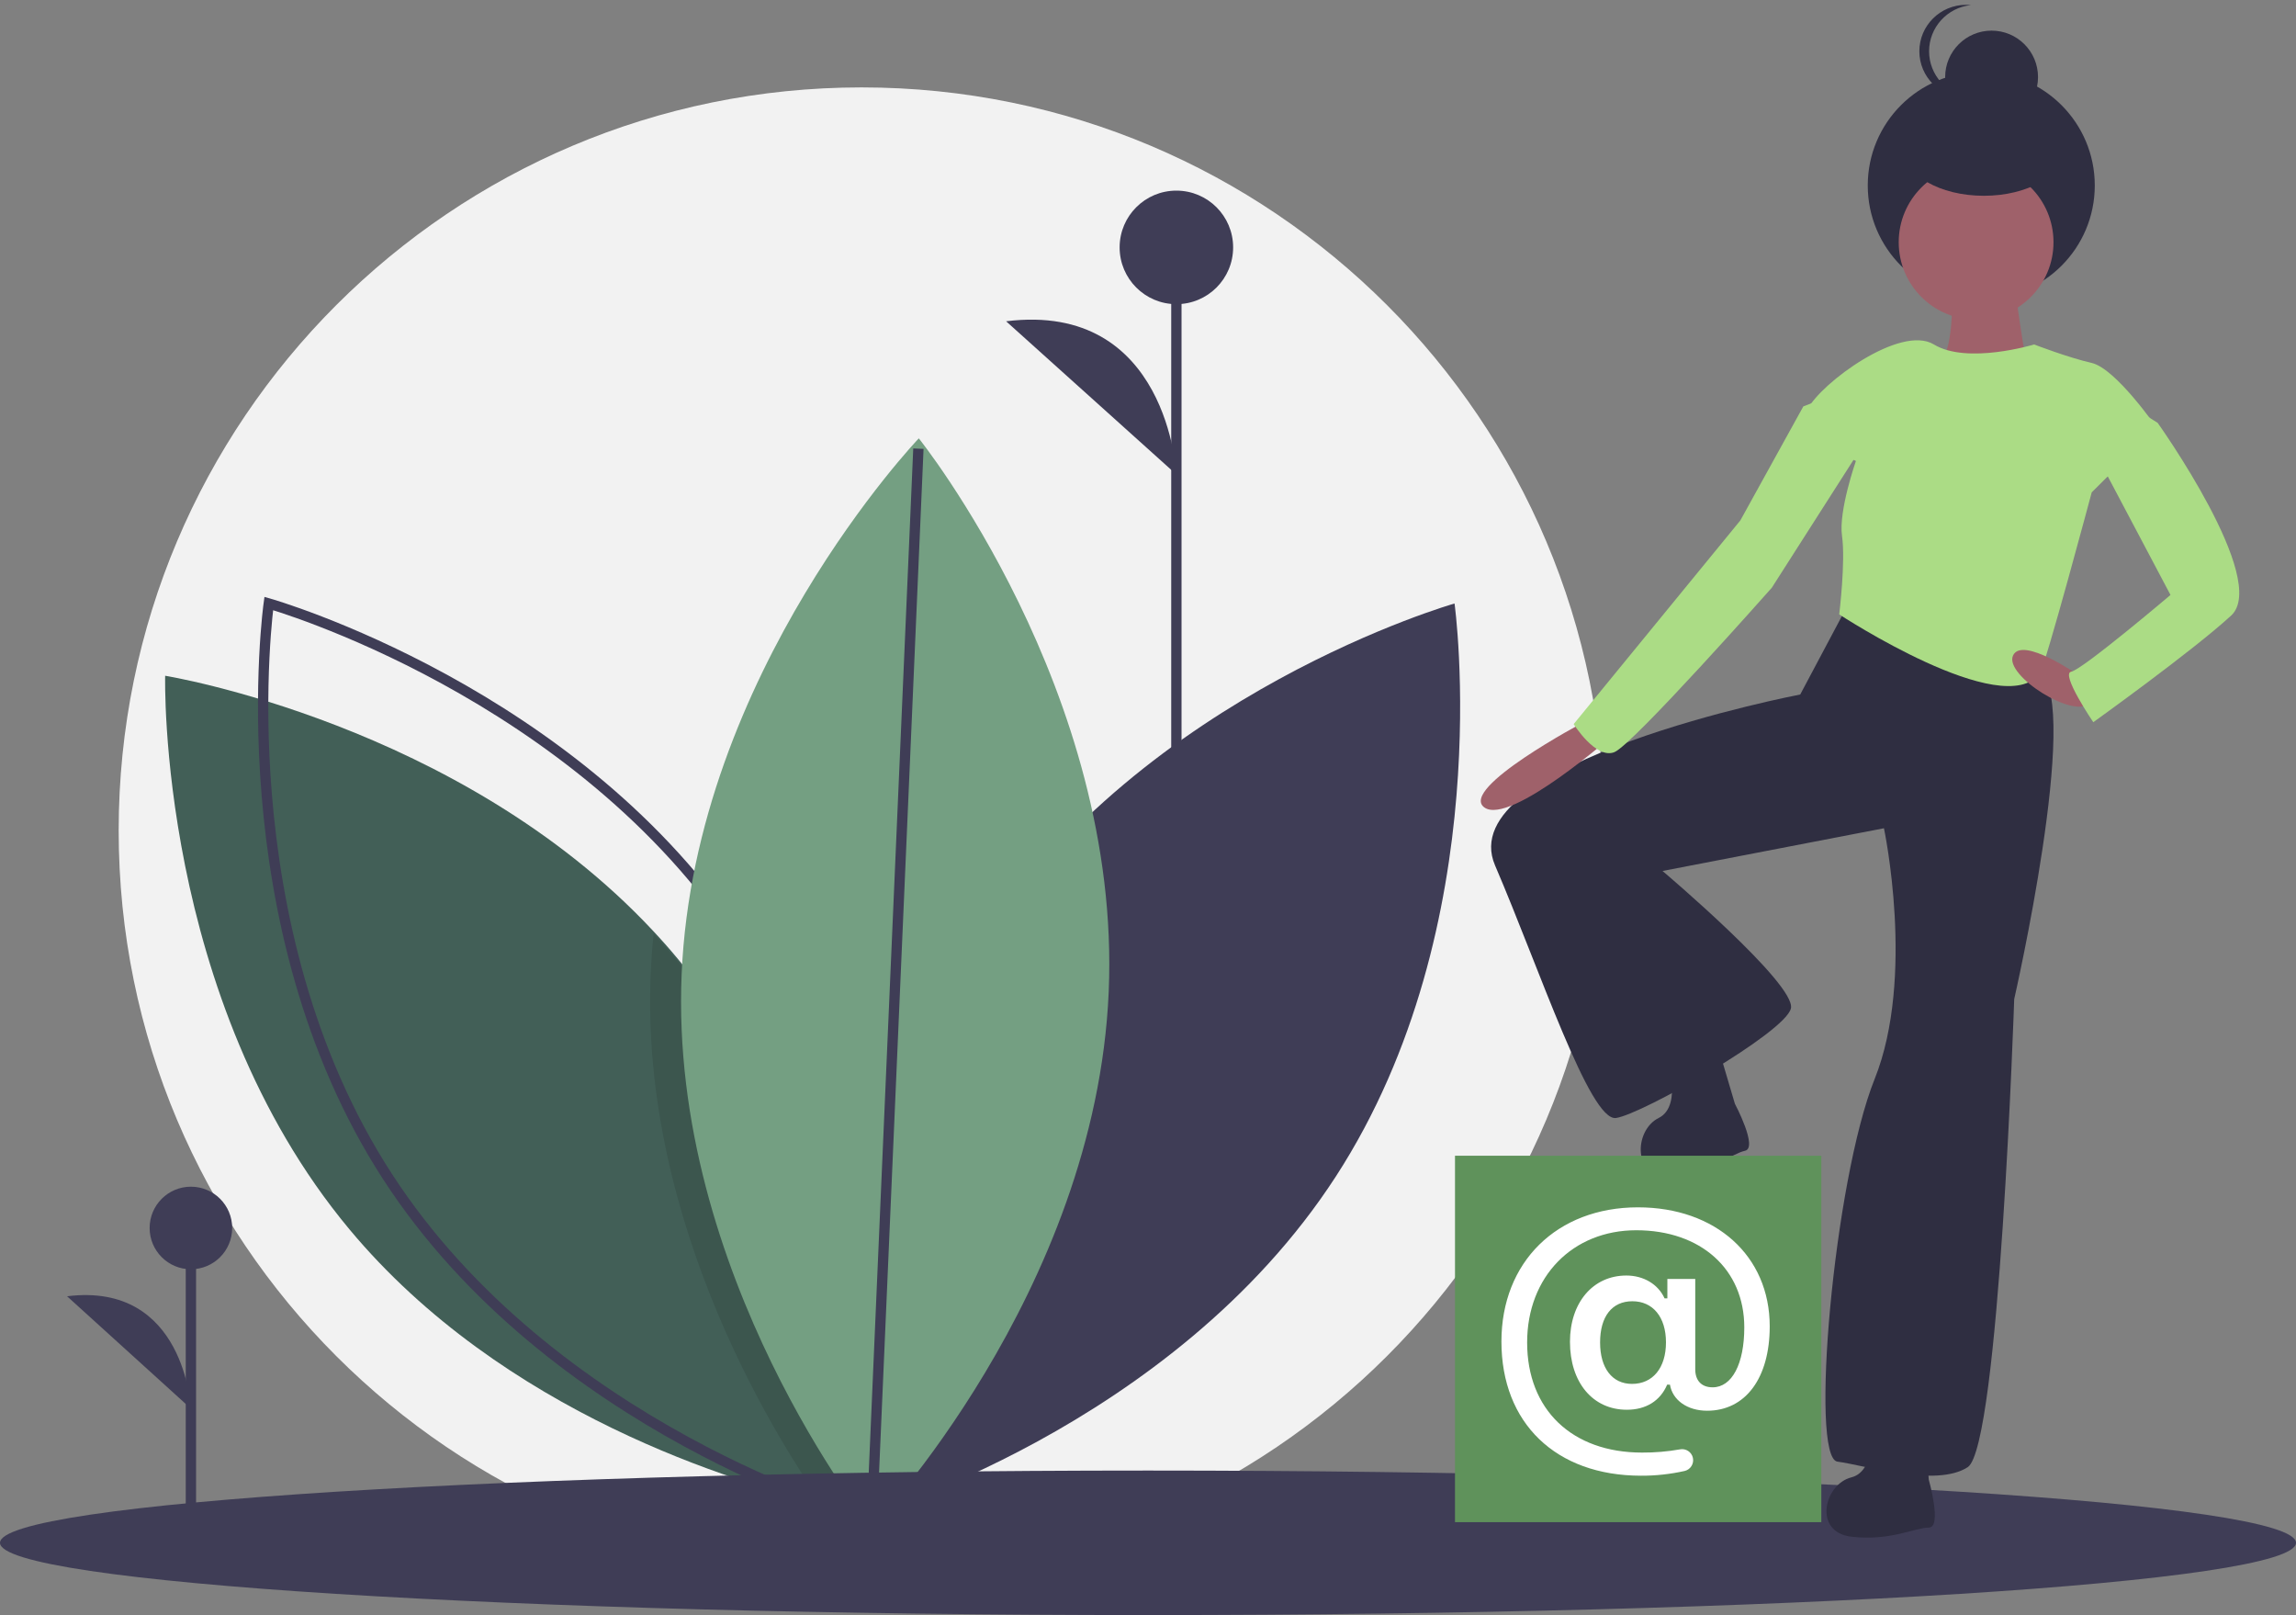 <svg width="445" height="313" viewBox="0 0 445 313" fill="none" xmlns="http://www.w3.org/2000/svg">
<rect x="0" y="0" width="445" height="313" fill="#808080" stroke="none"/>
<path d="M167 304.935C246.529 304.935 311 240.464 311 160.935C311 81.406 246.529 16.935 167 16.935C87.471 16.935 23 81.406 23 160.935C23 240.464 87.471 304.935 167 304.935Z" fill="#F2F2F2"/>
<path d="M190.108 182.892C158.401 231.769 167.089 293.935 167.089 293.935C167.089 293.935 227.184 276.855 258.892 227.978C290.599 179.1 281.911 116.935 281.911 116.935C281.911 116.935 221.816 134.015 190.108 182.892Z" fill="#3F3D56"/>
<path d="M166.991 292.935C166.991 292.935 166.215 292.812 164.786 292.524C163.646 292.294 162.077 291.965 160.16 291.513C143.029 287.493 97.485 273.904 67.708 238.176C30.44 193.438 32.01 130.935 32.01 130.935C32.01 130.935 88.994 140.15 126.543 180.326C128.17 182.052 129.753 183.841 131.292 185.694C163.72 224.62 166.743 276.995 166.983 289.942C167.016 291.883 166.991 292.935 166.991 292.935Z" fill="#425F57"/>
<path fill-rule="evenodd" clip-rule="evenodd" d="M143.892 182.892C175.599 231.769 166.911 293.935 166.911 293.935C166.911 293.935 106.816 276.855 75.108 227.978C43.401 179.1 52.089 116.935 52.089 116.935C52.089 116.935 112.184 134.015 143.892 182.892Z" stroke="#3F3D56" stroke-width="2"/>
<path opacity="0.1" d="M167 290.991C166.16 292.006 165.419 292.873 164.81 293.582C163.459 295.126 162.693 295.935 162.693 295.935C162.693 295.935 161.763 294.763 160.199 292.567C151.61 280.566 123.984 237.894 126.117 188.603C126.232 186.019 126.422 183.463 126.685 180.935C128.307 182.668 129.886 184.465 131.42 186.325C163.747 225.406 166.761 277.991 167 290.991Z" fill="black"/>
<path d="M214.883 192.216C212.355 250.482 168.922 295.935 168.922 295.935C168.922 295.935 129.588 246.92 132.117 188.654C134.645 130.388 178.078 84.935 178.078 84.935C178.078 84.935 217.412 133.95 214.883 192.216Z" fill="#749F82"/>
<path d="M169 293.935L178 86.935" stroke="#3F3D56" stroke-width="2"/>
<path d="M222.5 312.935C345.383 312.935 445 306.667 445 298.935C445 291.203 345.383 284.935 222.5 284.935C99.617 284.935 0 291.203 0 298.935C0 306.667 99.617 312.935 222.5 312.935Z" fill="#3F3D56"/>
<path d="M37 293.935V237.935V293.935Z" fill="#3F3D56"/>
<path d="M37 293.935V237.935" stroke="#3F3D56" stroke-width="2"/>
<path d="M37 245.935C41.418 245.935 45 242.353 45 237.935C45 233.517 41.418 229.935 37 229.935C32.582 229.935 29 233.517 29 237.935C29 242.353 32.582 245.935 37 245.935Z" fill="#3F3D56"/>
<path d="M37 272.935C37 272.935 35.884 248.303 13 251.166L37 272.935Z" fill="#3F3D56"/>
<path d="M228 202.935V46.935V202.935Z" fill="#3F3D56"/>
<path d="M228 202.935V46.935" stroke="#3F3D56" stroke-width="2"/>
<path d="M228 58.935C234.075 58.935 239 54.01 239 47.935C239 41.86 234.075 36.935 228 36.935C221.925 36.935 217 41.86 217 47.935C217 54.01 221.925 58.935 228 58.935Z" fill="#3F3D56"/>
<path d="M228 91.935C228 91.935 226.465 58.346 195 62.251L228 91.935Z" fill="#3F3D56"/>
<path d="M358.286 116.935L348.909 134.57C348.909 134.57 281.108 147.526 289.763 167.68C298.419 187.834 308.156 217.345 313.205 216.625C318.254 215.906 346.024 200.07 347.106 195.392C348.188 190.713 322.221 168.76 322.221 168.76L365.138 160.482C365.138 160.482 371.269 189.274 363.335 209.068C355.401 228.862 350.712 282.486 356.122 283.206C361.531 283.926 375.236 288.244 381.367 284.286C387.498 280.327 390.383 193.592 390.383 193.592C390.383 193.592 403.366 136.729 395.432 130.251C387.498 123.773 358.286 116.935 358.286 116.935Z" fill="#2F2E41"/>
<path d="M372.942 275.192C372.942 275.192 364.564 270.768 362.8 274.307C362.8 274.307 364.123 284.925 358.831 286.252C353.539 287.579 351.334 296.869 358.831 297.754C366.327 298.639 371.178 295.985 373.824 295.985C376.47 295.985 373.824 286.694 373.824 286.694L372.942 275.192Z" fill="#2F2E41"/>
<path d="M332.965 202.77C332.965 202.77 323.836 200.209 322.855 204.055C322.855 204.055 326.383 214.189 321.485 216.614C316.586 219.039 316.384 228.619 323.905 227.896C331.426 227.172 335.614 223.539 338.203 222.977C340.791 222.416 336.248 213.865 336.248 213.865L332.965 202.77Z" fill="#2F2E41"/>
<path d="M378.395 54.794C378.395 54.794 378.752 68.224 376.258 69.312C373.765 70.401 390.15 76.935 390.15 76.935L393 71.853C393 71.853 389.794 53.705 390.507 52.253C391.219 50.801 378.395 54.794 378.395 54.794Z" fill="#9F616A"/>
<path d="M384 57.935C396.15 57.935 406 48.085 406 35.935C406 23.785 396.15 13.935 384 13.935C371.85 13.935 362 23.785 362 35.935C362 48.085 371.85 57.935 384 57.935Z" fill="#2F2E41"/>
<path d="M386 23.935C390.971 23.935 395 19.905 395 14.935C395 9.964 390.971 5.935 386 5.935C381.029 5.935 377 9.964 377 14.935C377 19.905 381.029 23.935 386 23.935Z" fill="#2F2E41"/>
<path d="M373.887 9.935C373.887 5.327 377.389 1.464 382 0.983C381.687 0.951 381.372 0.935 381.057 0.935C376.055 0.935 372 4.964 372 9.935C372 14.905 376.055 18.935 381.057 18.935C381.372 18.935 381.687 18.919 382 18.886C377.389 18.406 373.887 14.542 373.887 9.935Z" fill="#2F2E41"/>
<path d="M383 61.935C391.284 61.935 398 55.219 398 46.935C398 38.651 391.284 31.935 383 31.935C374.716 31.935 368 38.651 368 46.935C368 55.219 374.716 61.935 383 61.935Z" fill="#9F616A"/>
<path d="M394.251 66.744C394.251 66.744 381.297 70.684 374.82 66.744C368.343 62.804 352.87 74.267 350.351 79.282C347.832 84.297 359.706 89.312 359.706 89.312C359.706 89.312 356.316 98.996 357.008 103.819C357.727 108.834 356.468 119.043 356.468 119.043C356.468 119.043 388.258 139.893 395.33 130.506C396.41 129.073 405.406 95.401 405.406 95.401L418 82.864C418 82.864 410.084 71.401 405.406 70.326C400.728 69.252 394.251 66.744 394.251 66.744Z" fill="#ABDC85"/>
<path d="M306.937 139.935C306.937 139.935 282.684 152.773 287.677 156.441C292.671 160.109 313 142.136 313 142.136L306.937 139.935Z" fill="#9F616A"/>
<path d="M402.922 130.873C402.922 130.873 391.927 123.157 390.156 127.015C388.386 130.873 402.195 139.562 405.103 136.162C408.01 132.762 402.922 130.873 402.922 130.873Z" fill="#9F616A"/>
<path d="M411.768 77.935L418.181 81.923C418.181 81.923 439.914 112.379 432.433 119.268C424.951 126.157 405.712 139.935 405.712 139.935C405.712 139.935 399.299 130.508 401.436 130.145C403.574 129.783 420.675 115.28 420.675 115.28L405.712 86.999L411.768 77.935Z" fill="#ABDC85"/>
<path d="M354.179 76.935L349.513 78.745L337.308 100.834L305 140.303C305 140.303 309.308 147.183 312.897 145.734C316.487 144.286 343.41 113.869 343.41 113.869L361 86.35L354.179 76.935Z" fill="#ABDC85"/>
<path d="M384.5 37.935C393.06 37.935 400 33.905 400 28.935C400 23.964 393.06 19.935 384.5 19.935C375.94 19.935 369 23.964 369 28.935C369 33.905 375.94 37.935 384.5 37.935Z" fill="#2F2E41"/>
<rect x="282" y="223.935" width="71" height="71" fill="#5F925B"/>
<path fill-rule="evenodd" clip-rule="evenodd" d="M330.867 273.344C338.301 273.344 343 267.021 343 256.99C343 243.344 332.546 233.935 317.46 233.935C301.766 233.935 291 244.521 291 259.941C291 275.74 301.549 285.92 318.029 285.934C320.885 285.948 323.733 285.639 326.52 285.013C327.65 284.74 328.356 283.615 328.11 282.479C327.863 281.342 326.755 280.611 325.612 280.83C323.181 281.258 320.715 281.467 318.246 281.453C304.691 281.453 295.983 273.141 295.983 260.117C295.983 247.378 304.785 238.375 317.135 238.375C329.621 238.375 338.071 245.916 338.071 257.193C338.071 264.26 335.688 268.808 331.936 268.808C329.77 268.808 328.565 267.495 328.565 265.316V247.811H323.161V251.575H322.62C321.374 248.826 318.544 247.148 315.213 247.148C308.726 247.148 304.284 252.414 304.284 259.982C304.284 267.861 308.699 273.154 315.307 273.154C319.018 273.154 321.78 271.435 323.121 268.294H323.662C324.164 271.313 327.061 273.344 330.867 273.344ZM316.309 268.145C312.477 268.145 310.121 265.113 310.121 260.104C310.121 255.081 312.436 252.13 316.377 252.13C320.345 252.13 322.891 255.176 322.891 260.104C322.891 265.031 320.345 268.145 316.309 268.145Z" fill="white"/>
</svg>

